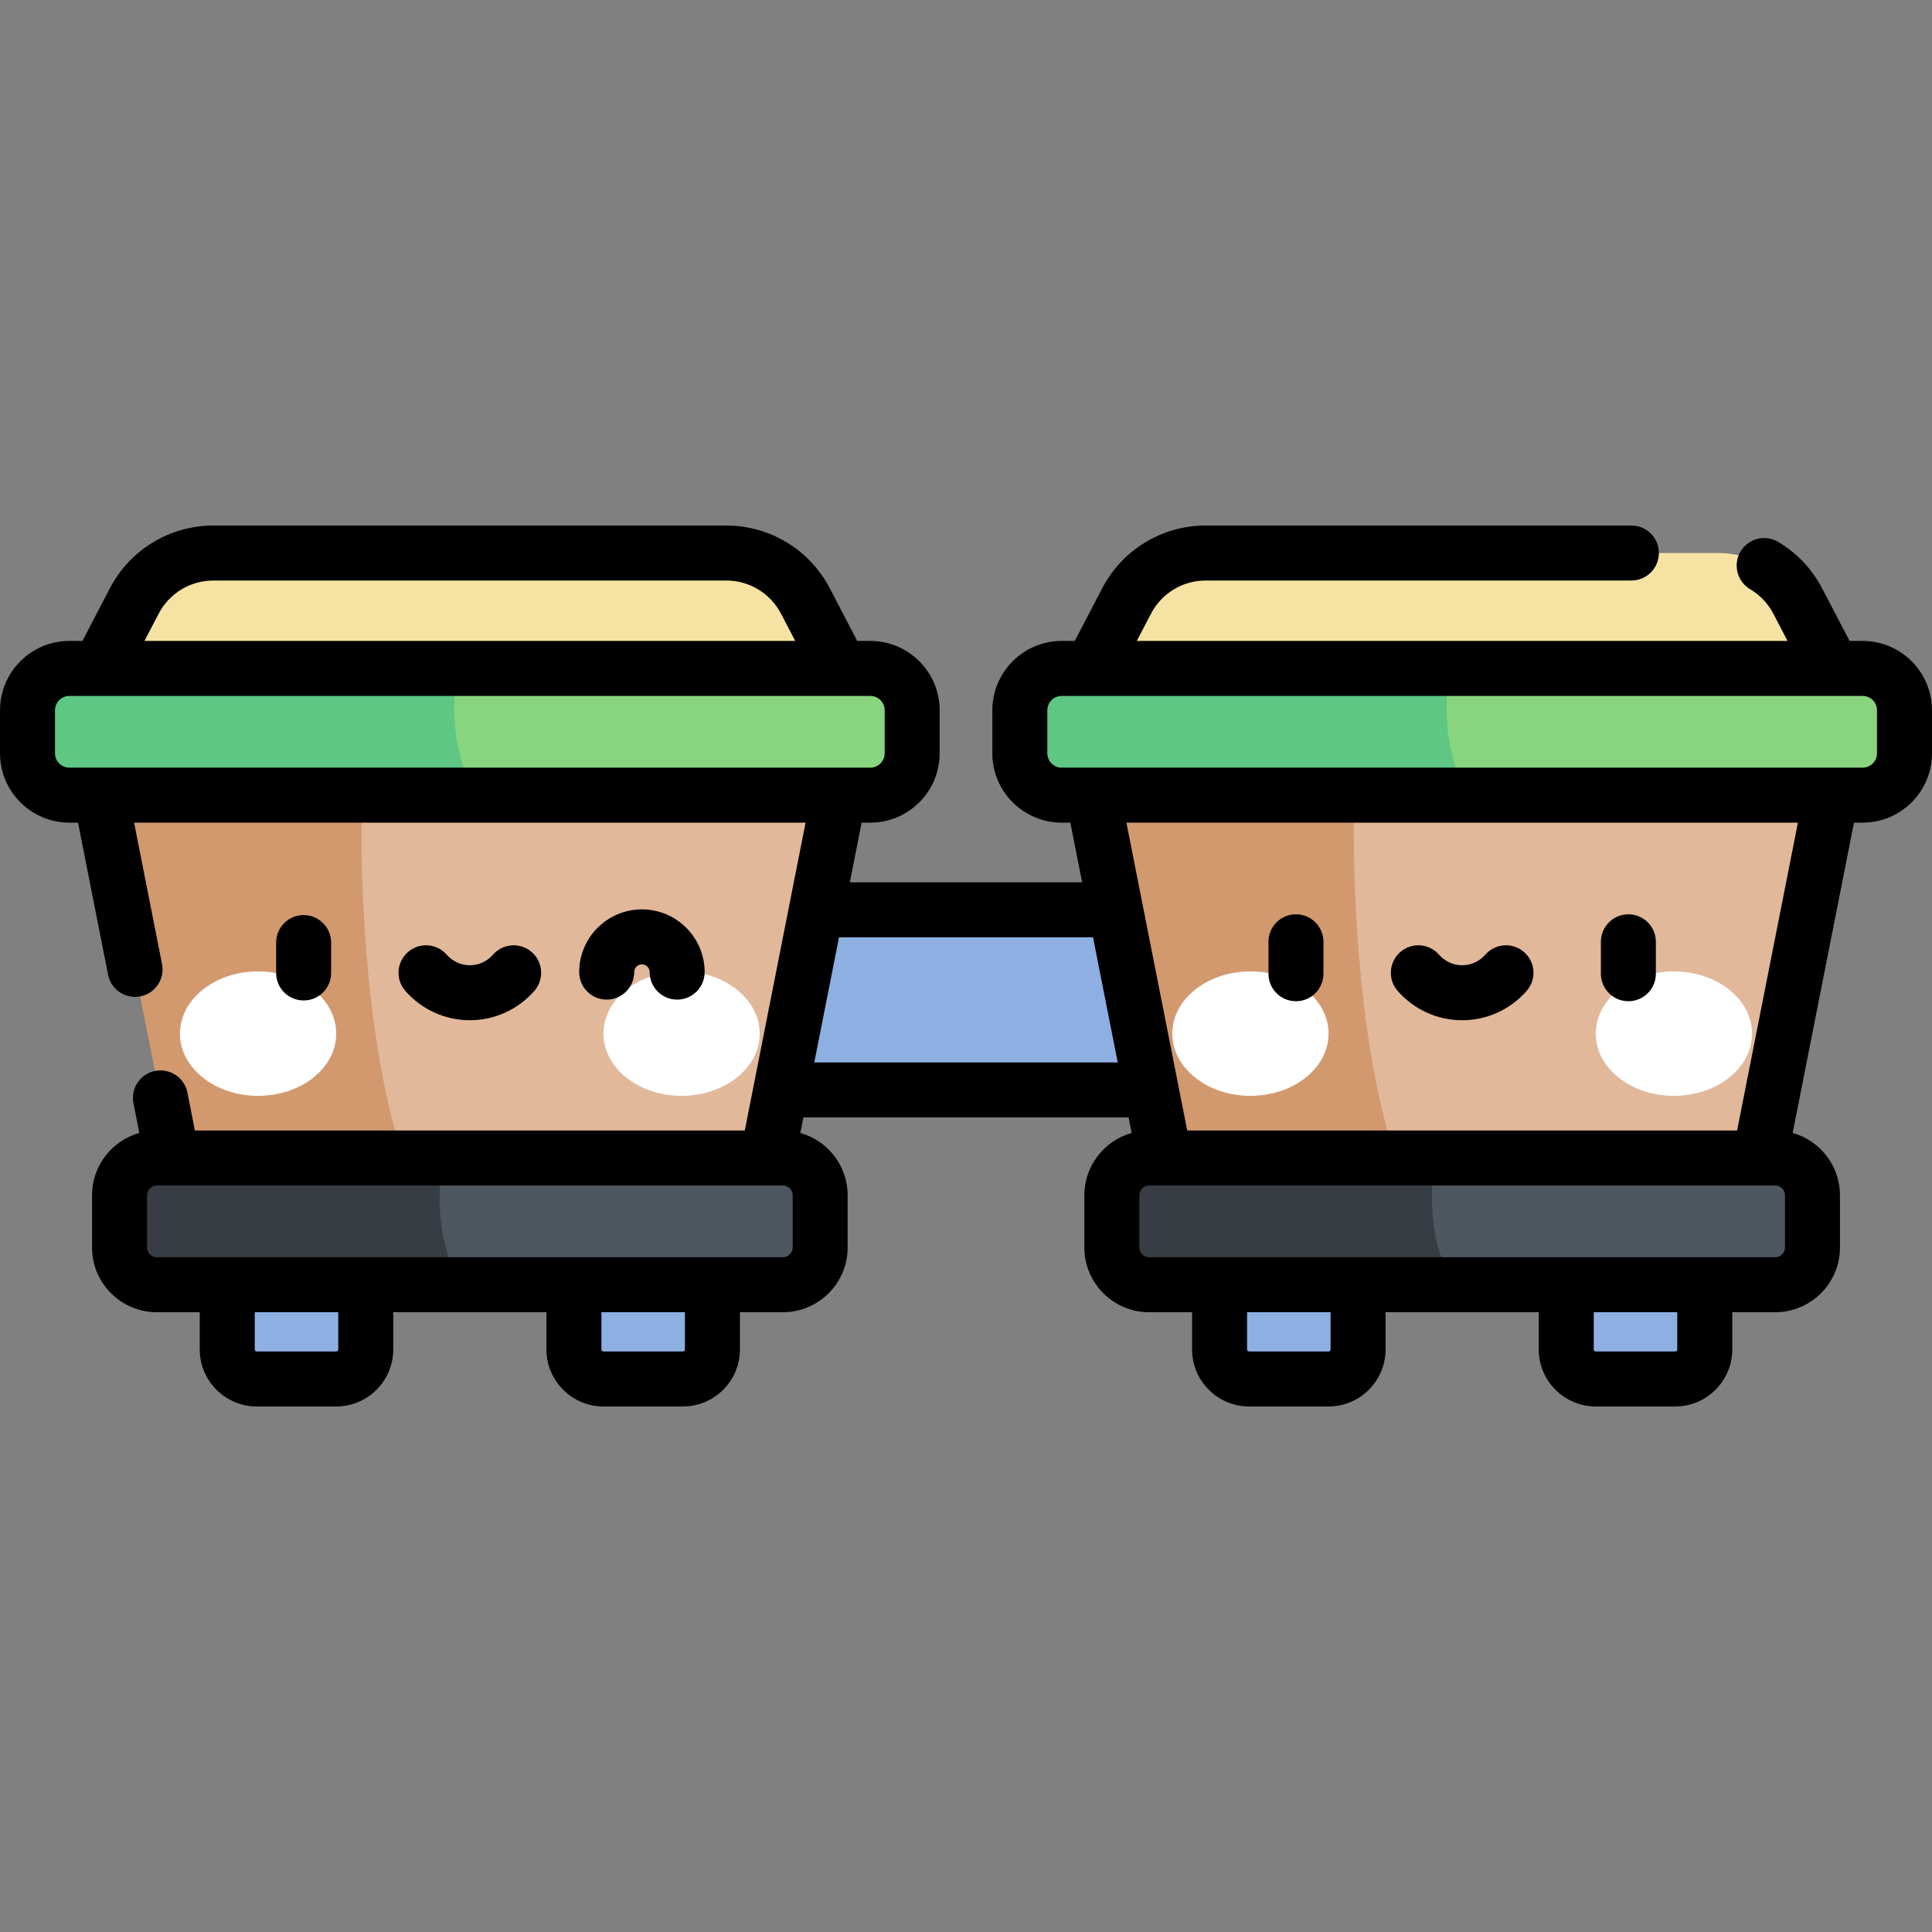 <svg id="Capa_1" enable-background="new 0 0 511.561 511.561" height="512" viewBox="0 0 511.561 511.561" width="512" xmlns="http://www.w3.org/2000/svg"><rect x="0" y="0" width="511.561" height="511.561" fill="#808080" stroke="none"/><g fill="#8eafe2"><path d="m203.992 240.906h103.577v47.687h-103.577z"/><path d="m89.026 365.129h-21.036c-4.319 0-7.821-3.501-7.821-7.821v-17.133h36.677v17.133c.001 4.32-3.501 7.821-7.82 7.821z"/><path d="m159.783 365.129h21.036c4.319 0 7.821-3.501 7.821-7.821v-17.133h-36.677v17.133c-.001 4.32 3.501 7.821 7.82 7.821z"/></g><path d="m222.164 210.545h-195.519l18.979 96.072h157.561z" fill="#e1b89a"/><path d="m95.882 210.545h-69.237l18.979 96.072h61.263c-9.681-28.027-11.825-71.67-11.005-96.072z" fill="#d2996f"/><ellipse cx="68.339" cy="273.687" fill="#fff" rx="20.687" ry="16.474"/><ellipse cx="180.471" cy="273.687" fill="#fff" rx="20.687" ry="16.474"/><path d="m207.294 340.176h-165.779c-5.45 0-9.868-4.418-9.868-9.868v-13.822c0-5.45 4.418-9.868 9.868-9.868h165.779c5.45 0 9.868 4.418 9.868 9.868v13.822c0 5.45-4.418 9.868-9.868 9.868z" fill="#4e5660"/><path d="m117.143 306.617h-75.628c-5.45 0-9.868 4.418-9.868 9.868v13.822c0 5.45 4.418 9.868 9.868 9.868h80.411c-4.215-8.45-6.907-17.392-4.783-33.558z" fill="#383c43"/><path d="m192.288 146.431h-135.767c-8.817 0-16.902 4.903-20.979 12.721l-9.299 17.835h196.321l-9.299-17.835c-4.075-7.818-12.16-12.721-20.977-12.721z" fill="#f6e3a3"/><path d="m230.44 210.545h-212.071c-6.124 0-11.088-4.965-11.088-11.089v-11.381c0-6.124 4.964-11.089 11.088-11.089h212.071c6.124 0 11.089 4.965 11.089 11.089v11.381c0 6.125-4.965 11.089-11.089 11.089z" fill="#89d47f"/><path d="m121.749 176.987h-103.38c-6.124 0-11.088 4.965-11.088 11.089v11.381c0 6.124 4.965 11.089 11.088 11.089h108.29c-5.427-6.098-8.364-22.891-4.91-33.559z" fill="#5ec783"/><path d="m351.777 365.129h-21.036c-4.319 0-7.821-3.501-7.821-7.821v-17.133h36.677v17.133c.001 4.32-3.5 7.821-7.82 7.821z" fill="#8eafe2"/><path d="m422.535 365.129h21.036c4.319 0 7.821-3.501 7.821-7.821v-17.133h-36.677v17.133c-.001 4.32 3.501 7.821 7.82 7.821z" fill="#8eafe2"/><path d="m484.916 210.545h-195.52l18.979 96.072h157.562z" fill="#e1b89a"/><path d="m358.634 210.545h-69.238l18.979 96.072h61.263c-9.681-28.027-11.825-71.67-11.004-96.072z" fill="#d2996f"/><ellipse cx="331.09" cy="273.687" fill="#fff" rx="20.687" ry="16.474"/><ellipse cx="443.222" cy="273.687" fill="#fff" rx="20.687" ry="16.474"/><path d="m470.045 340.176h-165.778c-5.45 0-9.868-4.418-9.868-9.868v-13.822c0-5.45 4.418-9.868 9.868-9.868h165.779c5.45 0 9.868 4.418 9.868 9.868v13.822c-.001 5.45-4.419 9.868-9.869 9.868z" fill="#4e5660"/><path d="m379.895 306.617h-75.628c-5.45 0-9.868 4.418-9.868 9.868v13.822c0 5.45 4.418 9.868 9.868 9.868h80.411c-4.216-8.45-6.908-17.392-4.783-33.558z" fill="#383c43"/><path d="m455.039 146.431h-135.766c-8.817 0-16.902 4.903-20.979 12.721l-9.299 17.835h196.321l-9.299-17.835c-4.075-7.818-12.161-12.721-20.978-12.721z" fill="#f6e3a3"/><path d="m493.192 210.545h-212.072c-6.124 0-11.089-4.965-11.089-11.089v-11.381c0-6.124 4.965-11.089 11.089-11.089h212.071c6.124 0 11.089 4.965 11.089 11.089v11.381c0 6.125-4.964 11.089-11.088 11.089z" fill="#89d47f"/><path d="m384.501 176.987h-103.381c-6.124 0-11.089 4.965-11.089 11.089v11.381c0 6.124 4.965 11.089 11.089 11.089h108.29c-5.426-6.098-8.364-22.891-4.909-33.559z" fill="#5ec783"/><path d="m343.147 265.108c4.02 0 7.28-3.26 7.28-7.28v-8.457c0-4.02-3.26-7.28-7.28-7.28-4.021 0-7.28 3.26-7.28 7.28v8.457c-.001 4.021 3.259 7.28 7.28 7.28zm-218.743 5.035c6.552 0 12.781-2.837 17.092-7.783 2.642-3.031 2.326-7.63-.705-10.271-3.031-2.642-7.629-2.326-10.271.705-1.545 1.773-3.774 2.789-6.115 2.789s-4.569-1.017-6.114-2.789c-2.642-3.03-7.239-3.347-10.271-.705-3.031 2.642-3.347 7.24-.705 10.271 4.309 4.946 10.539 7.783 17.089 7.783zm306.762-5.035c4.021 0 7.28-3.26 7.28-7.28v-8.457c0-4.02-3.26-7.28-7.28-7.28s-7.28 3.26-7.28 7.28v8.457c0 4.021 3.26 7.28 7.28 7.28zm-263.247-7.708c0-1.13.92-2.05 2.05-2.05s2.049.92 2.049 2.05c0 4.021 3.26 7.28 7.28 7.28 4.021 0 7.28-3.26 7.28-7.28 0-9.159-7.451-16.61-16.609-16.61-9.159 0-16.61 7.451-16.61 16.61 0 4.021 3.26 7.28 7.28 7.28 4.02.001 7.28-3.259 7.28-7.28zm-80.243.225v-8.051c0-4.021-3.26-7.28-7.28-7.28s-7.28 3.26-7.28 7.28v8.051c0 4.021 3.26 7.28 7.28 7.28s7.28-3.259 7.28-7.28zm405.515-87.918h-3.46l-7.258-13.922c-2.662-5.104-6.686-9.355-11.633-12.295-3.457-2.056-7.925-.916-9.977 2.54-2.054 3.457-.917 7.924 2.54 9.977 2.62 1.557 4.75 3.809 6.159 6.51l3.748 7.19h-172.309l3.749-7.19c2.831-5.432 8.397-8.806 14.522-8.806h112.691c4.021 0 7.28-3.26 7.28-7.28 0-4.021-3.26-7.28-7.28-7.28h-112.691c-11.572 0-22.084 6.374-27.434 16.635l-7.258 13.921h-3.461c-10.128 0-18.368 8.24-18.368 18.368v11.382c0 10.128 8.24 18.368 18.368 18.368h2.293l3.121 15.801h-61.509l3.121-15.801h2.293c10.128 0 18.368-8.24 18.368-18.368v-11.382c0-10.128-8.24-18.368-18.368-18.368h-3.461l-7.257-13.92c-5.351-10.262-15.862-16.636-27.435-16.636h-135.764c-11.571 0-22.084 6.374-27.435 16.636l-7.257 13.92h-3.46c-10.129 0-18.369 8.24-18.369 18.368v11.382c0 10.128 8.24 18.368 18.369 18.368h2.292l7.955 40.268c.686 3.468 3.729 5.87 7.135 5.87.468 0 .942-.045 1.419-.139 3.944-.779 6.511-4.609 5.732-8.554l-7.397-37.445h177.8l-4.269 21.611c-.001.002-.001.005-.001.007l-9.416 47.668c-.002.012-.005.023-.007.035l-2.409 12.192h-145.596l-1.984-10.044c-.78-3.944-4.607-6.508-8.554-5.731-3.944.779-6.511 4.609-5.732 8.554l1.555 7.872c-7.214 2.025-12.526 8.645-12.526 16.498v13.822c0 9.456 7.692 17.148 17.149 17.148h11.373v9.853c0 8.326 6.774 15.101 15.102 15.101h21.035c8.327 0 15.102-6.774 15.102-15.101v-9.853h40.556v9.853c0 8.326 6.775 15.101 15.101 15.101h21.036c8.326 0 15.101-6.774 15.101-15.101v-9.853h11.374c9.456 0 17.148-7.692 17.148-17.148v-13.822c0-7.853-5.311-14.473-12.526-16.498l.813-4.115h86.102l.813 4.115c-7.214 2.025-12.526 8.645-12.526 16.498v13.822c0 9.456 7.692 17.148 17.148 17.148h11.374v9.853c0 8.326 6.774 15.101 15.101 15.101h21.036c8.326 0 15.101-6.774 15.101-15.101v-9.853h40.556v9.853c0 8.326 6.774 15.101 15.102 15.101h21.035c8.327 0 15.102-6.774 15.102-15.101v-9.853h11.373c9.456 0 17.148-7.692 17.148-17.148v-13.822c0-7.853-5.311-14.473-12.526-16.498l16.232-82.163h2.292c10.129 0 18.369-8.24 18.369-18.368v-11.382c-.001-10.129-8.242-18.369-18.371-18.369zm-403.625 187.602c0 .298-.243.54-.541.54h-21.035c-.298 0-.541-.242-.541-.54v-9.853h22.117zm91.793 0c0 .298-.242.54-.54.54h-21.036c-.298 0-.54-.242-.54-.54v-9.853h22.116zm28.523-27.001c0 1.427-1.161 2.588-2.588 2.588h-165.778c-1.427 0-2.588-1.161-2.588-2.588v-13.822c0-1.427 1.161-2.588 2.588-2.588h4.089c.004 0 .007.001.011.001.007 0 .014-.001.02-.001h157.537c.007 0 .014.001.02.001.004 0 .007-.001.011-.001h4.089c1.427 0 2.588 1.161 2.588 2.588v13.822zm-167.885-167.789c2.833-5.432 8.398-8.807 14.524-8.807h135.767c6.126 0 11.691 3.374 14.523 8.807l3.748 7.189h-172.309zm-15.272 40.746c-.017 0-.035 0-.052 0h-8.303c-2.1 0-3.809-1.708-3.809-3.808v-11.382c0-2.1 1.709-3.808 3.809-3.808h7.962.046 196.165c.01 0 .019.002.029.002.011 0 .022-.002.033-.002h7.836c2.1 0 3.808 1.708 3.808 3.808v11.382c0 2.1-1.708 3.808-3.808 3.808h-8.306c-.017 0-.035 0-.052 0zm188.881 78.048 6.544-33.126h67.262l6.544 33.126zm136.711 75.996c0 .298-.242.54-.54.54h-21.036c-.298 0-.54-.242-.54-.54v-9.853h22.116zm91.794 0c0 .298-.243.54-.541.54h-21.035c-.298 0-.541-.242-.541-.54v-9.853h22.117zm28.522-27.001c0 1.427-1.161 2.588-2.588 2.588h-165.778c-1.427 0-2.588-1.161-2.588-2.588v-13.822c0-1.427 1.161-2.588 2.588-2.588h4.089c.004 0 .007.001.011.001.007 0 .013-.001.02-.001h157.537c.007 0 .014.001.02.001.004 0 .007-.001.011-.001h4.089c1.427 0 2.588 1.161 2.588 2.588v13.822zm-12.68-30.971h-145.595l-2.408-12.192c-.002-.012-.004-.023-.007-.035l-9.417-47.668c0-.002-.001-.005-.001-.007l-4.269-21.611h177.801zm37.047-99.88c0 2.1-1.709 3.808-3.809 3.808h-8.305c-.017 0-.035 0-.052 0h-195.358c-.017 0-.035 0-.052 0h-8.304c-2.1 0-3.808-1.708-3.808-3.808v-11.382c0-2.1 1.708-3.808 3.808-3.808h7.836c.011 0 .022.002.033.002.01 0 .019-.002.029-.002h196.275c.01 0 .019.002.029.002.011 0 .022-.002.033-.002h7.836c2.1 0 3.809 1.708 3.809 3.808zm-109.844 70.686c6.551 0 12.78-2.837 17.091-7.783 2.642-3.031 2.326-7.63-.705-10.271-3.031-2.642-7.629-2.326-10.271.705-1.545 1.773-3.773 2.789-6.114 2.789-2.342 0-4.569-1.017-6.113-2.788-2.642-3.032-7.241-3.35-10.271-.707-3.031 2.641-3.349 7.24-.707 10.271 4.308 4.947 10.537 7.784 17.09 7.784z"/></svg>